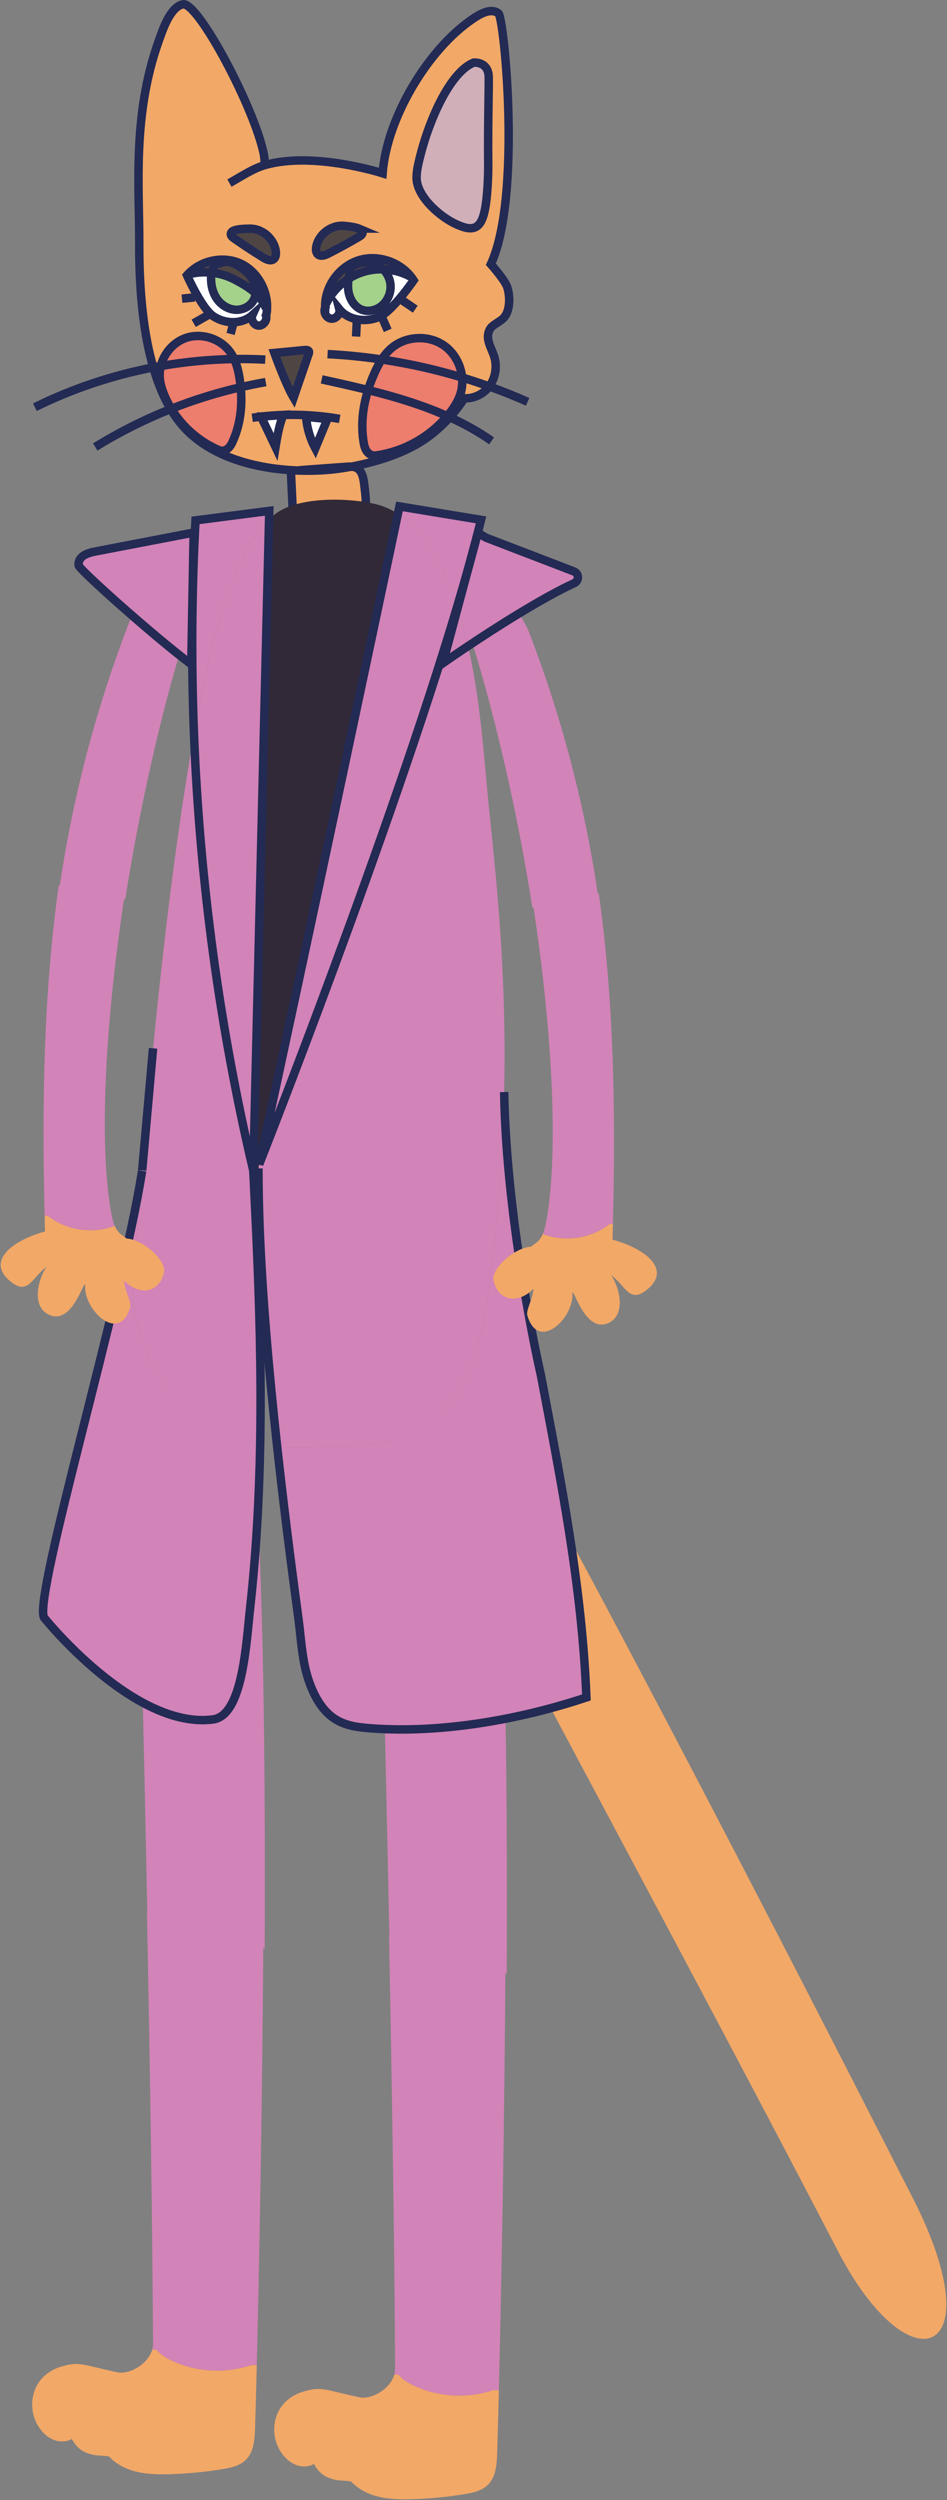 <?xml version="1.0" encoding="UTF-8"?><svg xmlns="http://www.w3.org/2000/svg" viewBox="0 0 335.95 886.24"><rect x="0" y="0" width="335.95" height="886.24" fill="#808080" stroke="none"/><defs><style>.o{fill:#fff;}.p{fill:#ed7d6c;}.q{fill:#a5d28a;}.r{fill:#d0afb9;}.s{fill:#312938;}.t{fill:#d283b7;}.u{fill:none;stroke:#232a54;stroke-miterlimit:10;stroke-width:3px;}.v{fill:#f2a867;}.w{fill:#4f4644;}</style></defs><g id="a"/><g id="b"><g id="c"><g><g id="d"><path class="v" d="M323.9,779.36c28.86,56.66-1.16,67.76-26.69,18.55-67.24-129.55-173.19-322.7-182.46-349.44-6.34-18.27,13.34-26.79,24.22-12.18,27.85,37.46,126.97,229.3,184.93,343.07Z"/></g><g id="e"><g><path class="v" d="M94.03,58.51c17.3-4.94,41.7,2.92,41.7,2.92,1.53-19.79,16.15-43.97,31.86-54.65,2.76-1.88,6.54-4.09,9.23-2.04,2.08,1.58,8.28,65.27-2.69,88.92,0,0,4.6,5.21,5.66,7.73s1.66,9.11-1.61,11.77c-2.27,1.85-4.47,2.24-4.99,5.23-.48,2.77,1.31,5.37,2.14,8.07,1.07,3.47,.43,7.46-1.64,10.34-.05,.06-.09,.13-.14,.19-3.18-1.14-6.39-2.19-9.62-3.17-.43-4.51-2.8-8.87-6.57-11.43-5.42-3.69-13.27-3.31-18.32,.88-1.43,1.19-2.62,2.61-3.64,4.17-1.37,2.09-2.43,4.43-3.38,6.76-.54,1.34-1.03,2.69-1.45,4.07-1.91,6.1-2.61,12.53-1.52,18.84,.92,5.34,4.63,4.31,4.63,4.31,9.64-1.42,18.69-6.48,24.96-13.92,.3,.13,.61,.27,.91,.41-2.62,2.9-6.2,6.23-10.64,8.95-7.04,4.31-16.27,7.08-24.25,8.57-3.57,.66-6.88,1.07-9.65,1.24-3.78,.24-7.77,.26-11.83,0-13.88-.89-28.5-5.08-37.65-14.91-1.78-1.92-3.45-4.16-4.99-6.75,.08-.03,.16-.06,.23-.09,3.9,6.37,9.76,11.54,16.61,14.52,0,0,2.99,1.78,5.05-2.66,2.82-6.07,3.61-12.85,2.96-19.52-.04-.39-.08-.78-.13-1.17-.37-3.01-.92-6.08-2.18-8.81-.38-.83-.83-1.63-1.36-2.38-3.42-4.85-10.17-7.03-15.78-5.1-4.4,1.51-7.79,5.46-8.91,9.96-.88,.16-1.77,.32-2.65,.49-3.24-11.13-5.05-25.67-4.98-44.22,.07-19.2-2.5-44.91,6.78-71.15,1.62-4.56,4.17-12.32,8.67-13.35,5.29-1.22,25.71,37.15,28.82,53.55l.36,3.43Zm6.51,88.6c-2.58,.08-5.16,.27-7.72,.56h-.21v.02c1.54,3.24,3.59,7.52,5.13,10.75,.54-3.36,1.37-8.24,2.8-11.33ZM173.2,57.74c-.15-11.5,.24-26.44,.18-30.39-.1-5.7-5.36-5.15-5.36-5.15-8.44,3.44-15.75,20.41-18.87,32.81-.62,2.48-1.31,5.06-1.37,7.74-.16,6.75,8.06,13.91,13.78,16.61,5.72,2.71,8.7,2.17,10.2-3.86,1.31-5.29,1.48-14.61,1.44-17.76Zm-26.47,41.63c-.32-.5-.67-.99-1.05-1.45-4.2-5.19-11.64-7.64-18.09-5.76-1.02,.3-2,.7-2.93,1.19-5.44,2.86-9.25,8.79-9.31,14.97-.01,.07-.01,.13-.01,.2l.11,.39c-.9,1.53,.2,3.8,1.95,4.04,1.75,.25,3.43-1.64,2.98-3.35,3.29,4.03,9.52,4.83,14.26,2.68s12.09-12.91,12.09-12.91Zm-19.35-15.43c.6-.35,1.27-.84,1.25-1.53-.02-.68-.71-1.12-1.33-1.38-1.74-.73-5.57-.99-5.57-.99-4.34-.24-8.61,3.02-9.52,7.27-.21,1.03-.18,2.27,.63,2.93,1.01,.8,2.48,.26,3.63-.33,3.69-1.88,7.33-3.87,10.91-5.97Zm-15.53,75.01c1.44-3.46,2.87-6.93,4.3-10.4l-7.57-.79c.3,3.9,1.43,7.74,3.27,11.19Zm-2.36-33.49c.13-.36,.24-.76,0-1.06-.29-.37-.93-.36-1.46-.31-3.57,.34-7.13,.69-10.7,1.03,0,0,4.03,11.19,6.83,15.85,1.77-5.17,3.55-10.34,5.33-15.51Zm-12.51-33.52c.87-.59,1-1.82,.86-2.86-.56-4.31-4.55-7.91-8.89-8.02,0,0-3.84-.05-5.63,.53-.64,.21-1.36,.6-1.44,1.27-.08,.69,.55,1.23,1.12,1.63,3.4,2.38,6.86,4.66,10.39,6.83,1.1,.68,2.52,1.35,3.59,.62Zm-2.25,17.39c.25-6.46-3.39-12.95-9.07-15.75-2.01-.99-4.22-1.49-6.45-1.53-4.4-.1-8.88,1.56-12.09,4.71-.27,.26-.54,.53-.79,.82,0,0,5.15,11.63,9.27,14.47,4.13,2.83,10.16,3.05,13.95-.36-.71,1.59,.56,3.7,2.26,3.74,1.7,.03,3.12-2.01,2.53-3.63l.17-.36c.12-.7,.19-1.41,.22-2.11Z"/><path class="r" d="M173.38,27.35c.06,3.95-.33,18.89-.18,30.39,.04,3.15-.13,12.47-1.44,17.76-1.5,6.03-4.48,6.57-10.2,3.86-5.72-2.7-13.94-9.86-13.78-16.61,.06-2.68,.75-5.26,1.37-7.74,3.12-12.4,10.43-29.37,18.87-32.81,0,0,5.26-.55,5.36,5.15Z"/><path class="v" d="M173.55,136.99c-2.1,2.77-5.48,4.38-8.84,4.19,0,0-1.78,3-5.16,6.73-.3-.14-.61-.28-.91-.41,.28-.32,.55-.65,.82-.99,1.61-2.05,3.04-4.28,3.85-6.77,.62-1.91,.81-3.93,.62-5.92,3.23,.98,6.44,2.03,9.62,3.17Z"/><path class="p" d="M163.93,133.82c.19,1.99,0,4.01-.62,5.92-.81,2.49-2.24,4.72-3.85,6.77-.27,.34-.54,.67-.82,.99-8.94-3.99-18.45-6.83-28.07-9.23,.42-1.38,.91-2.73,1.45-4.07,.95-2.33,2.01-4.67,3.38-6.76,9.65,1.43,19.2,3.56,28.53,6.38Z"/><path class="p" d="M157.36,122.39c3.77,2.56,6.14,6.92,6.57,11.43-9.33-2.82-18.88-4.95-28.53-6.38,1.02-1.56,2.21-2.98,3.64-4.17,5.05-4.19,12.9-4.57,18.32-.88Z"/><path class="p" d="M158.64,147.5c-6.27,7.44-15.32,12.5-24.96,13.92,0,0-3.71,1.03-4.63-4.31-1.09-6.31-.39-12.74,1.52-18.84,9.62,2.4,19.13,5.24,28.07,9.23Z"/><path class="o" d="M145.68,97.92c.38,.46,.73,.95,1.05,1.45,0,0-7.35,10.76-12.09,12.91s-10.97,1.35-14.26-2.68c.45,1.71-1.23,3.6-2.98,3.35-1.75-.24-2.85-2.51-1.95-4.04l-.11-.39c0-.07,0-.13,.01-.2h.04c1.74-3.89,4.67-7.23,8.27-9.51-.19,1.28-.26,2.57-.13,3.86,.32,3.03,2.03,6.11,4.88,7.15,2.35,.85,5.1,.15,7.02-1.44,2.27-1.89,3.47-4.99,3.05-7.91-.26-1.88-1.19-3.66-2.54-5,3.34,.12,6.65,.98,9.59,2.57l.15-.12Z"/><path class="w" d="M145.68,97.92l-.15,.12c-2.94-1.59-6.25-2.45-9.59-2.57-.74-.73-1.61-1.33-2.57-1.75-2.71-1.19-6.01-.88-8.44,.8l-.29-.08c.06-.25,.13-.49,.2-.74l-.18-.35c.93-.49,1.91-.89,2.93-1.19,6.45-1.88,13.89,.57,18.09,5.76Z"/><path class="q" d="M138.48,100.47c.42,2.92-.78,6.02-3.05,7.91-1.92,1.59-4.67,2.29-7.02,1.44-2.85-1.04-4.56-4.12-4.88-7.15-.13-1.29-.06-2.58,.13-3.86,1.43-.91,2.96-1.65,4.56-2.2,2.48-.85,5.11-1.22,7.72-1.14,1.35,1.34,2.28,3.12,2.54,5Z"/><path class="w" d="M135.94,95.47c-2.61-.08-5.24,.29-7.72,1.14-1.6,.55-3.13,1.29-4.56,2.2,.21-1.47,.58-2.93,.98-4.37l.29,.08c2.43-1.68,5.73-1.99,8.44-.8,.96,.42,1.83,1.02,2.57,1.75Z"/><path class="v" d="M129.18,171.49c.45,3.61,.91,7.27,.37,10.87-.53,3.61-2.2,7.19-5.2,9.25-3.11,2.14-7.13,2.34-10.91,2.25-3.29-.08-7.18-.7-8.63-3.66-.57-1.16-.64-2.5-.7-3.8-.31-6.41-.61-12.82-.91-19.23l-.02-.5c4.06,.26,8.05,.24,11.83,0,2.77-.17,6.08-.58,9.65-1.24,.65,.03,1.27,.15,1.84,.45,1.92,.99,2.41,3.47,2.68,5.61Z"/><path class="w" d="M128.63,82.41c.02,.69-.65,1.18-1.25,1.53-3.58,2.1-7.22,4.09-10.91,5.97-1.15,.59-2.62,1.13-3.63,.33-.81-.66-.84-1.9-.63-2.93,.91-4.25,5.18-7.51,9.52-7.27,0,0,3.83,.26,5.57,.99,.62,.26,1.31,.7,1.33,1.38Z"/><path class="w" d="M124.66,93.35l.18,.35c-.07,.25-.14,.49-.2,.74-.4,1.44-.77,2.9-.98,4.37-3.6,2.28-6.53,5.62-8.27,9.51h-.04c.06-6.18,3.87-12.11,9.31-14.97Z"/><path class="o" d="M116.15,148.55c-1.43,3.47-2.86,6.94-4.3,10.4-1.84-3.45-2.97-7.29-3.27-11.19l7.57,.79Z"/><path class="w" d="M109.49,124.4c.24,.3,.13,.7,0,1.06-1.78,5.17-3.56,10.34-5.33,15.51-2.8-4.66-6.83-15.85-6.83-15.85,3.57-.34,7.13-.69,10.7-1.03,.53-.05,1.17-.06,1.46,.31Z"/><path class="o" d="M92.82,147.67l7.72-.56c-1.43,3.09-2.26,7.97-2.8,11.33-1.54-3.23-3.59-7.51-5.13-10.75,.07-.01,.14-.02,.21-.02Z"/><path class="w" d="M97.84,89.08c.14,1.04,.01,2.27-.86,2.86-1.07,.73-2.49,.06-3.59-.62-3.53-2.17-6.99-4.45-10.39-6.83-.57-.4-1.2-.94-1.12-1.63,.08-.67,.8-1.06,1.44-1.27,1.79-.58,5.63-.53,5.63-.53,4.34,.11,8.33,3.71,8.89,8.02Z"/><path class="w" d="M85.66,93.58c5.68,2.8,9.32,9.29,9.07,15.75h-.37c-.85-2.15-2.12-3.86-3.67-5.32,.16-1.52-.17-3.12-.86-4.49-1.08-2.15-2.94-3.82-4.99-5.09-1.2-.74-2.5-1.38-3.9-1.56-1.25-.16-2.6,.09-3.6,.84l-.54-.28c.67-.64,1.5-1.08,2.41-1.19v-.19c2.23,.04,4.44,.54,6.45,1.53Z"/><path class="o" d="M94.36,109.32h.37c-.03,.71-.1,1.42-.22,2.12l-.17,.36c.59,1.62-.83,3.66-2.53,3.63-1.7-.04-2.97-2.15-2.26-3.74-3.79,3.41-9.82,3.19-13.95,.36-4.12-2.84-9.27-14.47-9.27-14.47,.25-.29,.52-.56,.79-.82l.35,.36c2.49-.58,5.08-.73,7.63-.46-.17,.75-.23,1.54-.22,2.32,.02,2.54,.72,5.12,2.23,7.17,1.51,2.04,3.87,3.5,6.41,3.66,2.54,.15,5.18-1.13,6.41-3.35,.42-.76,.67-1.6,.76-2.45,1.55,1.46,2.82,3.17,3.67,5.31Z"/><path class="w" d="M77.34,93.71c1-.75,2.35-1,3.6-.84,1.4,.18,2.7,.82,3.9,1.56,2.05,1.27,3.91,2.94,4.99,5.09,.69,1.37,1.02,2.97,.86,4.49-2.09-1.96-4.69-3.46-7.45-4.9-2.52-1.32-5.31-2.14-8.14-2.45,.14-.68,.36-1.33,.69-1.93,.26-.48,.61-.93,1.01-1.3l.54,.28Z"/><path class="q" d="M83.24,99.11c2.76,1.44,5.36,2.94,7.45,4.9-.09,.85-.34,1.69-.76,2.45-1.23,2.22-3.87,3.5-6.41,3.35-2.54-.16-4.9-1.62-6.41-3.66-1.51-2.05-2.21-4.63-2.23-7.17-.01-.78,.05-1.57,.22-2.32,2.83,.31,5.62,1.13,8.14,2.45Z"/><path class="p" d="M85.39,137.26c.65,6.67-.14,13.45-2.96,19.52-2.06,4.44-5.05,2.66-5.05,2.66-6.85-2.98-12.71-8.15-16.61-14.52,8-3.16,16.23-5.73,24.62-7.66Z"/><path class="p" d="M85.26,136.09c.05,.39,.09,.78,.13,1.17-8.39,1.93-16.62,4.5-24.62,7.66-.89-1.46-1.68-2.99-2.35-4.57-.93-2.17-1.65-4.46-1.77-6.82-.06-1.27,.07-2.54,.38-3.77,8.6-1.51,17.32-2.34,26.05-2.48,1.26,2.73,1.81,5.8,2.18,8.81Z"/><path class="p" d="M81.72,124.9c.53,.75,.98,1.55,1.36,2.38-8.73,.14-17.45,.97-26.05,2.48,1.12-4.5,4.51-8.45,8.91-9.96,5.61-1.93,12.36,.25,15.78,5.1Z"/><path class="w" d="M79.21,92.05v.19c-.91,.11-1.74,.55-2.41,1.19-.4,.37-.75,.82-1.01,1.3-.33,.6-.55,1.25-.69,1.93-2.55-.27-5.14-.12-7.63,.46l-.35-.36c3.21-3.15,7.69-4.81,12.09-4.71Z"/><path class="v" d="M60.77,144.92c-.07,.03-.15,.06-.23,.09-2.4-4.04-4.48-8.93-6.16-14.76,.88-.17,1.77-.33,2.65-.49-.31,1.23-.44,2.5-.38,3.77,.12,2.36,.84,4.65,1.77,6.82,.67,1.58,1.46,3.11,2.35,4.57Z"/></g><g><path class="u" d="M81.39,64.91c4.67-2.65,8.47-5.21,12.64-6.4,17.3-4.94,41.7,2.92,41.7,2.92,1.53-19.79,16.15-43.97,31.86-54.65,2.76-1.88,6.54-4.09,9.23-2.04,2.08,1.58,8.28,65.27-2.69,88.92,0,0,4.6,5.21,5.66,7.73s1.66,9.11-1.61,11.77c-2.27,1.85-4.47,2.24-4.99,5.23-.48,2.77,1.31,5.37,2.14,8.07,1.07,3.47,.43,7.46-1.64,10.34-.05,.06-.09,.13-.14,.19-2.1,2.77-5.48,4.38-8.84,4.19,0,0-1.78,3-5.16,6.73-2.62,2.9-6.2,6.23-10.64,8.95-7.04,4.31-16.27,7.08-24.25,8.57-3.57,.66-6.88,1.07-9.65,1.24-3.78,.24-7.77,.26-11.83,0-13.88-.89-28.5-5.08-37.65-14.91-1.78-1.92-3.45-4.16-4.99-6.75-2.4-4.04-4.48-8.93-6.16-14.76-3.24-11.13-5.05-25.67-4.98-44.22,.07-19.2-2.5-44.91,6.78-71.15,1.62-4.56,4.17-12.32,8.67-13.35,5.29-1.22,25.71,37.15,28.82,53.55l.36,3.43"/><path class="u" d="M104.16,140.97c1.77-5.17,3.55-10.34,5.33-15.51,.13-.36,.24-.76,0-1.06-.29-.37-.93-.36-1.46-.31-3.57,.34-7.13,.69-10.7,1.03,0,0,4.03,11.19,6.83,15.85Z"/><path class="u" d="M89.47,148.1c1.04-.15,2.09-.29,3.14-.41,.07-.01,.14-.02,.21-.02,2.56-.29,5.14-.48,7.72-.56,6.68-.23,13.38,.24,19.97,1.39"/><path class="u" d="M92.82,147.67h-.21v.02c1.54,3.24,3.59,7.52,5.13,10.75,.54-3.36,1.37-8.24,2.8-11.33l-7.72,.56Z"/><path class="u" d="M115.35,108.32c-.01,.07-.01,.13-.01,.2l.11,.39c-.9,1.53,.2,3.8,1.95,4.04,1.75,.25,3.43-1.64,2.98-3.35,3.29,4.03,9.52,4.83,14.26,2.68s12.09-12.91,12.09-12.91c-.32-.5-.67-.99-1.05-1.45-4.2-5.19-11.64-7.64-18.09-5.76-1.02,.3-2,.7-2.93,1.19-5.44,2.86-9.25,8.79-9.31,14.97Z"/><path class="u" d="M94.73,109.33c-.03,.7-.1,1.41-.22,2.11l-.17,.36c.59,1.62-.83,3.66-2.53,3.63-1.7-.04-2.97-2.15-2.26-3.74-3.79,3.41-9.82,3.19-13.95,.36-4.12-2.84-9.27-14.47-9.27-14.47,.25-.29,.52-.56,.79-.82,3.21-3.15,7.69-4.81,12.09-4.71,2.23,.04,4.44,.54,6.45,1.53,5.68,2.8,9.32,9.29,9.07,15.75Z"/><path class="u" d="M158.64,147.5c-6.27,7.44-15.32,12.5-24.96,13.92,0,0-3.71,1.03-4.63-4.31-1.09-6.31-.39-12.74,1.52-18.84,.42-1.38,.91-2.73,1.45-4.07,.95-2.33,2.01-4.67,3.38-6.76,1.02-1.56,2.21-2.98,3.64-4.17,5.05-4.19,12.9-4.57,18.32-.88,3.77,2.56,6.14,6.92,6.57,11.43,.19,1.99,0,4.01-.62,5.92-.81,2.49-2.24,4.72-3.85,6.77-.27,.34-.54,.67-.82,.99Z"/><path class="u" d="M60.77,144.92c3.9,6.37,9.76,11.54,16.61,14.52,0,0,2.99,1.78,5.05-2.66,2.82-6.07,3.61-12.85,2.96-19.52-.04-.39-.08-.78-.13-1.17-.37-3.01-.92-6.08-2.18-8.81-.38-.83-.83-1.63-1.36-2.38-3.42-4.85-10.17-7.03-15.78-5.1-4.4,1.51-7.79,5.46-8.91,9.96-.31,1.23-.44,2.5-.38,3.77,.12,2.36,.84,4.65,1.77,6.82,.67,1.58,1.46,3.11,2.35,4.57Z"/><path class="u" d="M124.84,93.7c-.07,.25-.14,.49-.2,.74-.4,1.44-.77,2.9-.98,4.37-.19,1.28-.26,2.57-.13,3.86,.32,3.03,2.03,6.11,4.88,7.15,2.35,.85,5.1,.15,7.02-1.44,2.27-1.89,3.47-4.99,3.05-7.91-.26-1.88-1.19-3.66-2.54-5-.74-.73-1.61-1.33-2.57-1.75-2.71-1.19-6.01-.88-8.44,.8"/><path class="u" d="M79.21,92.24c-.91,.11-1.74,.55-2.41,1.19-.4,.37-.75,.82-1.01,1.3-.33,.6-.55,1.25-.69,1.93-.17,.75-.23,1.54-.22,2.32,.02,2.54,.72,5.12,2.23,7.17,1.51,2.04,3.87,3.5,6.41,3.66,2.54,.15,5.18-1.13,6.41-3.35,.42-.76,.67-1.6,.76-2.45,.16-1.52-.17-3.12-.86-4.49-1.08-2.15-2.94-3.82-4.99-5.09-1.2-.74-2.5-1.38-3.9-1.56-1.25-.16-2.6,.09-3.6,.84-.11,.09-.22,.18-.33,.28"/><path class="u" d="M115.39,108.32c1.74-3.89,4.67-7.23,8.27-9.51,1.43-.91,2.96-1.65,4.56-2.2,2.48-.85,5.11-1.22,7.72-1.14,3.34,.12,6.65,.98,9.59,2.57"/><path class="u" d="M94.36,109.32c-.85-2.14-2.12-3.85-3.67-5.31-2.09-1.96-4.69-3.46-7.45-4.9-2.52-1.32-5.31-2.14-8.14-2.45-2.55-.27-5.14-.12-7.63,.46"/><path class="u" d="M126.58,113.79c-.09,1.83-.17,3.67-.26,5.51"/><path class="u" d="M135.8,113.13l1.74,3.99"/><path class="u" d="M142.69,106.47c1.54,1.04,3.08,2.08,4.63,3.13"/><path class="u" d="M82.82,114.51l-1.02,3.87"/><path class="u" d="M74.29,111.43c-1.86,1.06-3.73,2.11-5.59,3.17"/><path class="u" d="M69.07,105.41c-1.51,.16-3.02,.32-4.52,.47"/><path class="u" d="M94.11,127.48c-3.67-.19-7.35-.26-11.03-.2-8.73,.14-17.45,.97-26.05,2.48-.88,.16-1.77,.32-2.65,.49-14.55,2.8-28.72,7.53-42,14.1"/><path class="u" d="M94.27,135.45c-2.98,.52-5.94,1.13-8.88,1.81-8.39,1.93-16.62,4.5-24.62,7.66-.07,.03-.15,.06-.23,.09-9.28,3.7-18.25,8.19-26.75,13.44"/><path class="u" d="M114.12,134.49c5.47,1.2,10.98,2.42,16.45,3.78,9.62,2.4,19.13,5.24,28.07,9.23,.3,.13,.61,.27,.91,.41,5.17,2.35,10.15,5.1,14.84,8.38"/><path class="u" d="M116.2,125.53c6.43,.33,12.84,.96,19.2,1.91,9.65,1.43,19.2,3.56,28.53,6.38,3.23,.98,6.44,2.03,9.62,3.17,4.6,1.65,9.15,3.47,13.62,5.45"/><path class="u" d="M173.38,27.35c.06,3.95-.33,18.89-.18,30.39,.04,3.15-.13,12.47-1.44,17.76-1.5,6.03-4.48,6.57-10.2,3.86-5.72-2.7-13.94-9.86-13.78-16.61,.06-2.68,.75-5.26,1.37-7.74,3.12-12.4,10.43-29.37,18.87-32.81,0,0,5.26-.55,5.36,5.15Z"/><path class="u" d="M127.3,81.03c.62,.26,1.31,.7,1.33,1.38,.02,.69-.65,1.18-1.25,1.53-3.58,2.1-7.22,4.09-10.91,5.97-1.15,.59-2.62,1.13-3.63,.33-.81-.66-.84-1.9-.63-2.93,.91-4.25,5.18-7.51,9.52-7.27,0,0,3.83,.26,5.57,.99Z"/><path class="u" d="M83.32,81.59c-.64,.21-1.36,.6-1.44,1.27-.08,.69,.55,1.23,1.12,1.63,3.4,2.38,6.86,4.66,10.39,6.83,1.1,.68,2.52,1.35,3.59,.62,.87-.59,1-1.82,.86-2.86-.56-4.31-4.55-7.91-8.89-8.02,0,0-3.84-.05-5.63,.53Z"/><path class="u" d="M108.58,147.76l7.57,.79c-1.43,3.47-2.86,6.94-4.3,10.4-1.84-3.45-2.97-7.29-3.27-11.19Z"/><path class="u" d="M103.2,167.17c.3,6.41,.6,12.82,.91,19.23,.06,1.3,.13,2.64,.7,3.8,1.45,2.96,5.34,3.58,8.63,3.66,3.78,.09,7.8-.11,10.91-2.25,3-2.06,4.67-5.64,5.2-9.25,.54-3.6,.08-7.26-.37-10.87-.27-2.14-.76-4.62-2.68-5.61-.57-.3-1.19-.42-1.84-.45-.59-.04-1.21,0-1.8,.04-5.57,.41-11.13,.81-16.7,1.22"/></g></g><g id="f"><path class="t" d="M90.38,520.1c3.09,40.03,3.8,106.26,3.52,170.97-1.01-1.64-2.16-3.2-3.48-4.68-4.79-5.35-12.13-9.18-19.34-9.55-6.24-.32-11.98,2.54-16.08,7.13-.93,1.04-1.78,2.13-2.56,3.28-1.45-73.62-3.13-140.76-3.47-161.16,0,0,.26-40.2,20.33-35.21,20.07,4.98,21.08,29.22,21.08,29.22Z"/></g><g id="g"><g><path class="t" d="M93.45,682.34c-.33,62.91-1.55,123.5-2.36,156.13l-1.91-.06c-9.1,3.08-19.38,2.54-28.1-1.49-2.09-.97-4.15-2.17-5.58-3.98l-1.5-.02c.18-.67,.28-1.37,.28-2.08-.2-43.88-1.11-99.96-2.15-153.2,3.39-6.89,8.74-12.69,16.7-13.06,6.71-.3,13.75,3.15,18.37,7.88,2.76,2.84,4.76,6.25,6.25,9.88Z"/><path class="v" d="M38.69,870.81l-.02,.02c-2.91-.63-4.85,.14-8.77-1.68-1.72-.8-3.32-2.49-4.42-4.56l-.76,.41c-6.55,2.38-12.71-4.36-13.25-11.32-.55-6.95,3.37-12.61,10.04-14.66,6.67-2.04,7.4-.78,19.97,1.92,4.46,.96,11.07-2.86,12.52-8.02l1.5,.02c1.43,1.81,3.49,3.01,5.58,3.98,8.72,4.03,19,4.57,28.1,1.49l1.91,.06c-.26,10.92-.48,18.71-.61,22.41-.13,3.97-.44,8.37-3.29,11.15-2.16,2.11-5.32,2.79-8.31,3.28-6.14,1-12.36,1.59-18.58,1.78-4.5,.13-9.09,.04-13.39-1.29-3.09-.96-6.06-2.63-8.22-4.99Z"/></g></g><g id="h"><path class="t" d="M176.25,528.95c3.09,40.03,3.8,106.26,3.52,170.97-1.01-1.64-2.16-3.2-3.48-4.68-4.79-5.35-12.13-9.18-19.34-9.55-6.24-.32-11.98,2.54-16.08,7.13-.93,1.04-1.78,2.13-2.56,3.28-1.45-73.62-3.13-140.76-3.47-161.16,0,0,.26-40.2,20.33-35.21,20.07,4.98,21.08,29.22,21.08,29.22Z"/></g><g id="i"><g><path class="t" d="M179.33,691.2c-.33,62.91-1.55,123.5-2.36,156.13l-1.91-.06c-9.1,3.08-19.38,2.54-28.1-1.49-2.09-.97-4.15-2.17-5.58-3.98l-1.5-.02c.18-.67,.28-1.37,.28-2.08-.2-43.88-1.11-99.96-2.15-153.2,3.39-6.89,8.74-12.69,16.7-13.06,6.71-.3,13.75,3.15,18.37,7.88,2.76,2.84,4.76,6.25,6.25,9.88Z"/><path class="v" d="M124.55,879.69c-2.91-.63-4.85,.14-8.77-1.68-1.72-.8-3.32-2.49-4.42-4.56l-.76,.41c-6.55,2.38-12.71-4.36-13.25-11.32-.55-6.95,3.37-12.61,10.04-14.66,6.67-2.04,7.4-.78,19.97,1.92,4.46,.96,11.07-2.86,12.52-8.02l1.5,.02c1.43,1.81,3.49,3.01,5.58,3.98,8.72,4.03,19,4.57,28.1,1.49l1.91,.06c-.26,10.92-.48,18.71-.61,22.41-.13,3.97-.44,8.37-3.29,11.15-2.16,2.11-5.32,2.79-8.31,3.28-6.14,1-12.36,1.59-18.58,1.78-4.5,.13-9.09,.04-13.39-1.29-3.09-.96-6.06-2.63-8.22-4.99l-.02,.02Z"/></g></g><g id="j"><path class="t" d="M20.5,318.82c7.97,.09,15.94-.15,23.92,.04,5.01-31.85,12.37-65.17,21.62-94.97,1.73-5.03,3.66-23.52-8.12-18.43-6.23,2.7-12.04,15.03-12.04,15.03-12.99,33.66-20.85,65.86-25.38,98.33Z"/></g><g id="k"><path class="t" d="M212.78,321.71c-7.97,.09-15.95-.15-23.92,.04-5.02-31.85-12.38-65.17-21.62-94.97-1.73-5.03-3.66-23.52,8.11-18.42,6.24,2.7,12.05,15.02,12.05,15.02,12.99,33.66,20.85,65.86,25.38,98.33Z"/></g><g id="l"><g><path class="t" d="M203.57,202.56c1.86,.72,1.95,3.32,.14,4.16-11.64,5.38-27.74,15.69-37.65,22.3-1.04-4.57-2.26-9.1-3.7-13.51l4.24-15.8,.09-.33c.71-2.58,1.39-5.1,2.04-7.57,.07-.26,.14-.52,.2-.77l.57-2.12,2.94,1.69,31.13,11.95Z"/><path class="t" d="M191.85,487.32c7.21,38.02,14.64,75.24,16.18,114.41-24.05,8-52.02,12.85-76.76,10.93-4.73-.37-9.64-.99-13.72-4.2-4.25-3.34-7.15-9.18-8.83-15.38-1.69-6.2-1.98-12.85-2.86-19.37-2.88-21.3-5.43-41.69-7.54-60.92,2.31,.26,4.66,.38,7.04,.36,2.41-.01,4.81-.04,7.22-.07,14.16-.21,29.34-1.02,40.6-9.33,13.32-9.82,17.4-27.26,19.67-43.31,3.8-26.88,5.52-51.33,6-73.31,.82,47.7,13,100.19,13,100.19Z"/><path class="t" d="M172.63,277.78c2.14,23.72,7.28,60.38,6.22,109.35-.48,21.98-2.2,46.43-6,73.31-2.27,16.05-6.35,33.49-19.67,43.31-11.26,8.31-26.44,9.12-40.6,9.33-2.41,.03-4.81,.06-7.22,.07-2.38,.02-4.73-.1-7.04-.36-3.09-28.11-5.24-53.72-6.15-75.99-.32-7.98-.49-15.54-.48-22.62l.17-1.23s0-.01,.01-.03c.81-2.04,46.38-117.46,70.32-197.9,.06,.16,.12,.33,.17,.49l-5.27,19.61s3.57-2.5,8.97-6.1c3.87,16.96,5.28,34.48,6.57,48.76Z"/><path class="t" d="M141.71,179.52c9.65,1.59,19.29,3.18,28.94,4.77-.54,2.19-1.11,4.44-1.72,6.75-.06,.25-.13,.51-.2,.77l-2.04,7.57-.09,.33c-1.37,4.93-2.84,10.04-4.41,15.31-1.66-5.03-3.62-9.91-5.95-14.52-3.57-7.07-8.46-14.11-15.08-18.37,.36-1.71,.55-2.61,.55-2.61Z"/><path class="t" d="M162.36,215.51c1.44,4.41,2.66,8.94,3.7,13.51-5.4,3.6-8.97,6.1-8.97,6.1l5.27-19.61Z"/><path class="t" d="M156.24,200.5c2.33,4.61,4.29,9.49,5.95,14.52-23.94,80.44-69.51,195.86-70.32,197.9,15.59-71.14,44.92-210.09,49.29-230.79,6.62,4.26,11.51,11.3,15.08,18.37Z"/><path class="s" d="M133.55,178.78c2.76,.7,5.29,1.85,7.61,3.35-4.37,20.7-33.7,159.65-49.29,230.79-.01,.02-.01,.03-.01,.03l-.17,1.23c-.01,7.08,.16,14.64,.48,22.62l-1.26,.05c-.33-7.26-.69-14.55-1.06-21.87l5.59-230.71c.4-.4,.81-.81,1.25-1.23,7.44-7.12,26.72-6.8,36.86-4.26Z"/><path class="t" d="M95.52,181.1l-.08,3.17c-6.42,6.43-8.34,10.82-12.18,19.6-5.19,11.86-10.04,31.72-14.44,56.37-1-25.24-.82-50.53,.54-75.76,8.72-1.12,17.44-2.25,26.16-3.38Z"/><path class="t" d="M95.44,184.27l-5.59,230.71c-11.95-50.74-18.99-102.63-21.03-154.73,0,0-.01,0,0,0,4.4-24.65,9.25-44.51,14.44-56.37,3.84-8.78,5.76-13.17,12.18-19.6Z"/><path class="t" d="M58.94,328.7c2.96-24.84,6.27-48.25,9.88-68.45,2.04,52.1,9.08,103.99,21.03,154.73,.37,7.32,.73,14.61,1.06,21.87,1.13,25.17,1.85,50.08,1.39,74.97-26.93-5.79-46.61-29.77-44.77-57.59,.85-12.75,1.82-25.89,2.89-39.18,0-.02,.01-.05,.01-.07v-.08l3.87-43.28,.04-.4c1.41-14.41,2.95-28.69,4.6-42.52Z"/><path class="t" d="M92.3,511.82c-.35,19.35-1.41,38.69-3.56,58.13-1.42,12.83-2.62,38.2-13.16,39.58-28.17,3.68-60-36.15-60-36.15-3.64-8,27.8-113.2,34.84-158.33-1.07,13.29-2.04,26.43-2.89,39.18-1.84,27.82,17.84,51.8,44.77,57.59Z"/><path class="t" d="M68.7,188.8l-.85,46.71c-14.01-10.56-39.82-33.7-39.95-35.06-.3-3.29,3.1-4.41,5.87-4.94,11.64-2.24,23.29-4.47,34.93-6.71Z"/></g><g><path class="u" d="M166.6,199.71l-4.24,15.8-5.27,19.61s3.57-2.5,8.97-6.1c9.91-6.61,26.01-16.92,37.65-22.3,1.81-.84,1.72-3.44-.14-4.16l-31.13-11.95-2.94-1.69-.57,2.12"/><line class="u" x1="168.73" y1="191.81" x2="166.69" y2="199.38"/><path class="u" d="M67.85,235.51c-14.01-10.56-39.82-33.7-39.95-35.06-.3-3.29,3.1-4.41,5.87-4.94,11.64-2.24,23.29-4.47,34.93-6.71l-.85,46.71Z"/><path class="u" d="M68.82,260.24c-1-25.24-.82-50.53,.54-75.76,8.72-1.12,17.44-2.25,26.16-3.38l-.08,3.17-5.59,230.71c-11.95-50.74-18.99-102.63-21.03-154.73"/><path class="u" d="M91.87,412.92c15.59-71.14,44.92-210.09,49.29-230.79,.36-1.71,.55-2.61,.55-2.61,9.65,1.59,19.29,3.18,28.94,4.77-.54,2.19-1.11,4.44-1.72,6.75-.06,.25-.13,.51-.2,.77-.65,2.47-1.33,4.99-2.04,7.57l-.09,.33c-1.37,4.93-2.84,10.04-4.41,15.31-23.94,80.44-69.51,195.86-70.32,197.9-.01,.02-.01,.03-.01,.03"/><path class="u" d="M91.69,414.18c-.01,7.08,.16,14.64,.48,22.62,.91,22.27,3.06,47.88,6.15,75.99,2.11,19.23,4.66,39.62,7.54,60.92,.88,6.52,1.17,13.17,2.86,19.37,1.68,6.2,4.58,12.04,8.83,15.38,4.08,3.21,8.99,3.83,13.72,4.2,24.74,1.92,52.71-2.93,76.76-10.93-1.54-39.17-8.97-76.39-16.18-114.41,0,0-12.18-52.49-13-100.19"/><line class="u" x1="50.44" y1="414.9" x2="54.3" y2="371.62"/><path class="u" d="M89.85,414.98c.37,7.32,.73,14.61,1.06,21.87,1.13,25.17,1.85,50.08,1.39,74.97-.35,19.35-1.41,38.69-3.56,58.13-1.42,12.83-2.62,38.2-13.16,39.58-28.17,3.68-60-36.15-60-36.15-3.64-8,27.8-113.2,34.84-158.33"/></g></g><g id="m"><g><path class="v" d="M15.98,436.54c-12.31,3.39-21.2,10.97-11.82,18.08,5.86,4.44,7.23-1.72,12.34-5.52-3.04,4.32-5.58,14.44,1.26,17.14,8.54,3.39,12.56-14.85,12.44-10.14-.21,8.57,12.24,20.35,16.01,7.26,.53-1.83-2.27-6.53-2.13-9.38,5.1,5.39,12.61,4.62,14.13-3.18,.72-3.7-6.98-11.28-13.29-11.76l-1.74-1.27c-1.18-.87-1.96-2.01-2.52-3.3l-.58,.29c-7.68,2.75-16.74,1.26-23.14-3.8l-1.11,.03c.05,1.84,.1,3.69,.15,5.55Z"/><path class="t" d="M20.82,313.91c-5.26,37.76-6,75.88-4.99,117.08l1.11-.03c6.4,5.06,15.46,6.55,23.14,3.8l.58-.29c-.55-1.28-.87-2.71-1.14-4.15-4.55-24.37-2.29-68.73,5.22-116.36-7.98-.19-15.95,.04-23.92-.05Z"/></g></g><g id="n"><g><path class="v" d="M217.29,439.44c12.31,3.39,21.2,10.96,11.82,18.07-5.86,4.44-7.23-1.71-12.34-5.51,3.04,4.32,5.58,14.43-1.26,17.14-8.55,3.38-12.56-14.85-12.44-10.15,.21,8.58-12.24,20.35-16.01,7.26-.53-1.82,2.26-6.53,2.13-9.38-5.1,5.39-12.61,4.62-14.13-3.17-.72-3.71,6.98-11.28,13.28-11.76l1.75-1.28c1.18-.86,1.96-2,2.51-3.29l.59,.29c7.68,2.74,16.73,1.26,23.14-3.81l1.11,.03c-.05,1.84-.1,3.7-.15,5.56Z"/><path class="t" d="M212.45,316.81c5.26,37.75,6,75.86,4.99,117.07l-1.11-.03c-6.41,5.07-15.46,6.55-23.14,3.81l-.59-.29c.55-1.29,.88-2.71,1.15-4.16,4.54-24.37,2.29-68.72-5.22-116.36,7.97-.19,15.95,.05,23.92-.04Z"/></g></g></g></g></g></svg>